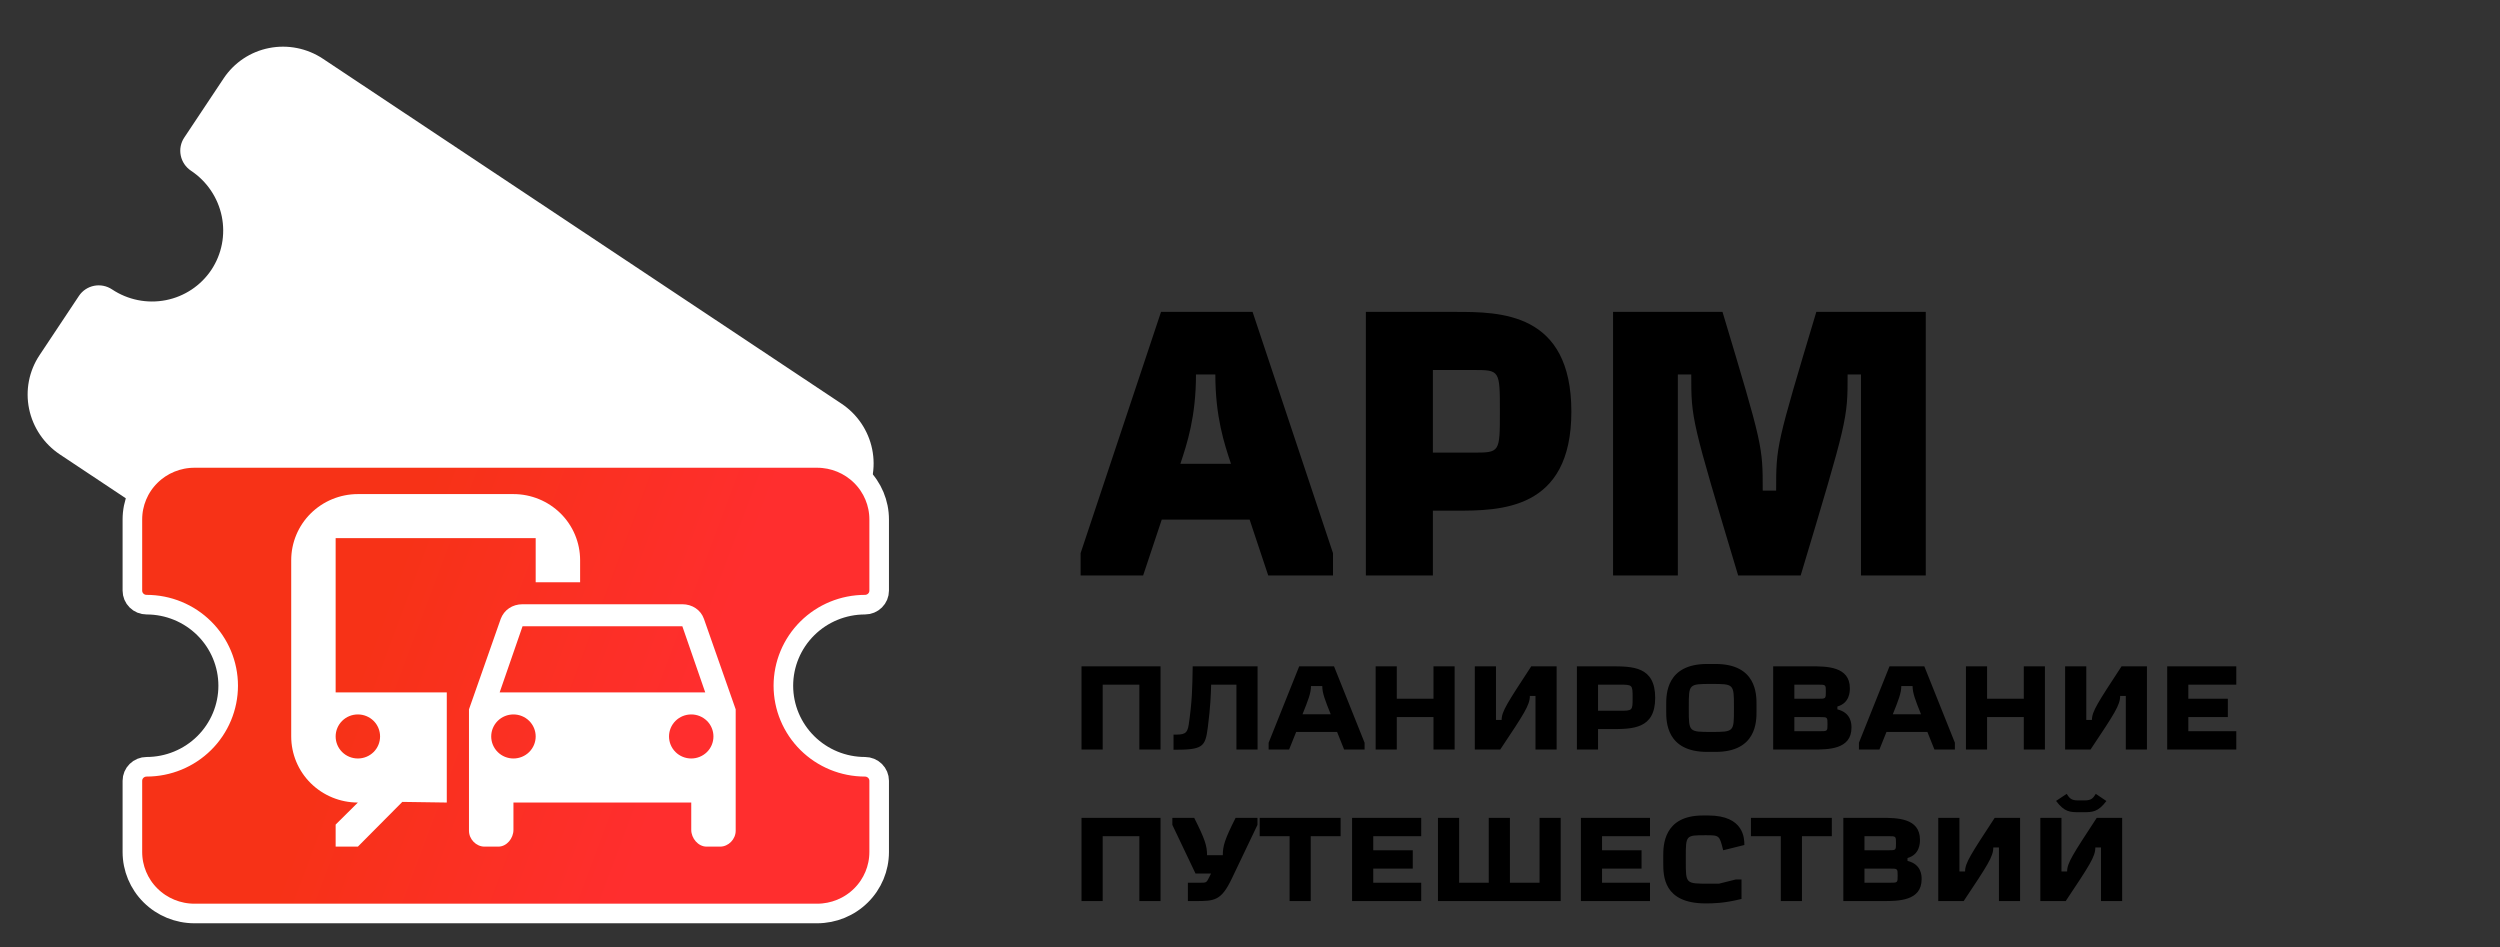 <svg width="66" height="25" viewBox="0 0 66 25" fill="none" xmlns="http://www.w3.org/2000/svg">
<rect x="0" y="0" width="66" height="25" fill="#333333" stroke="none"/>
<path d="M8.527 1.552C8.108 1.273 7.596 1.171 7.105 1.268C6.613 1.364 6.182 1.652 5.905 2.068L4.863 3.634C4.771 3.773 4.738 3.942 4.772 4.106C4.805 4.27 4.903 4.414 5.042 4.507C5.461 4.785 5.753 5.218 5.854 5.708C5.955 6.199 5.856 6.708 5.58 7.124C5.303 7.539 4.872 7.827 4.38 7.924C3.888 8.021 3.377 7.919 2.958 7.64C2.818 7.547 2.648 7.513 2.484 7.545C2.32 7.578 2.176 7.673 2.084 7.812L1.042 9.379C0.766 9.794 0.667 10.303 0.768 10.794C0.869 11.285 1.161 11.717 1.579 11.996L15.267 21.1C15.685 21.379 16.197 21.481 16.688 21.384C17.18 21.288 17.611 21 17.888 20.584L18.93 19.017C19.022 18.879 19.055 18.709 19.021 18.546C18.988 18.382 18.89 18.238 18.751 18.145C18.332 17.866 18.04 17.434 17.939 16.944C17.839 16.453 17.937 15.944 18.214 15.528C18.49 15.113 18.922 14.825 19.413 14.728C19.905 14.631 20.416 14.733 20.835 15.012C20.975 15.105 21.145 15.139 21.309 15.107C21.473 15.074 21.617 14.978 21.709 14.84L22.751 13.273C23.027 12.858 23.126 12.348 23.025 11.858C22.925 11.367 22.633 10.935 22.214 10.656L8.527 1.552Z" fill="white"/>
<path d="M3.974 12.566C4.281 12.261 4.698 12.09 5.133 12.09H21.572C22.007 12.09 22.424 12.261 22.731 12.566C23.038 12.87 23.21 13.283 23.21 13.713V15.594C23.21 15.691 23.171 15.785 23.101 15.854C23.031 15.924 22.936 15.963 22.836 15.963C22.265 15.963 21.717 16.188 21.313 16.589C20.909 16.99 20.681 17.535 20.681 18.103C20.681 18.671 20.909 19.216 21.313 19.617C21.717 20.018 22.265 20.243 22.836 20.243C22.936 20.243 23.031 20.283 23.101 20.352C23.171 20.421 23.21 20.515 23.21 20.612V22.493C23.21 22.923 23.038 23.336 22.731 23.64C22.424 23.945 22.007 24.116 21.572 24.116H5.133C4.698 24.116 4.281 23.945 3.974 23.64C3.667 23.336 3.495 22.923 3.495 22.493V20.612C3.495 20.515 3.534 20.421 3.604 20.352C3.674 20.283 3.769 20.243 3.869 20.243C4.44 20.243 4.988 20.018 5.392 19.617C5.796 19.216 6.024 18.671 6.024 18.103C6.024 17.535 5.796 16.99 5.392 16.589C4.988 16.188 4.44 15.963 3.869 15.963C3.769 15.963 3.674 15.924 3.604 15.854C3.534 15.785 3.495 15.691 3.495 15.594V13.713C3.495 13.283 3.667 12.87 3.974 12.566Z" fill="url(#paint0_linear_480_153)" stroke="white" stroke-width="0.517"/>
<path d="M13.555 13.044H9.448C8.981 13.044 8.533 13.228 8.203 13.555C7.873 13.882 7.688 14.326 7.688 14.789V19.442C7.688 19.905 7.873 20.349 8.203 20.676C8.533 21.003 8.981 21.187 9.448 21.187L8.861 21.769V22.351H9.448L10.621 21.17L11.795 21.187V18.279H8.861V14.207H14.142V15.371H15.315V14.789C15.315 14.326 15.13 13.882 14.8 13.555C14.469 13.228 14.022 13.044 13.555 13.044ZM9.448 18.861C9.603 18.861 9.753 18.922 9.863 19.031C9.973 19.14 10.034 19.288 10.034 19.442C10.034 19.597 9.973 19.745 9.863 19.854C9.753 19.963 9.603 20.024 9.448 20.024C9.292 20.024 9.143 19.963 9.033 19.854C8.923 19.745 8.861 19.597 8.861 19.442C8.861 19.288 8.923 19.14 9.033 19.031C9.143 18.922 9.292 18.861 9.448 18.861ZM18.583 16.336C18.501 16.104 18.278 15.952 18.014 15.952H13.795C13.525 15.952 13.308 16.104 13.22 16.336L12.381 18.727V21.932C12.381 22.153 12.569 22.351 12.792 22.351H13.156C13.379 22.351 13.555 22.13 13.555 21.909V21.187H18.249V21.909C18.249 22.13 18.431 22.351 18.654 22.351H19.011C19.234 22.351 19.422 22.153 19.422 21.932V18.727L18.583 16.336ZM13.795 16.534H18.014L18.618 18.279H13.191L13.795 16.534ZM13.555 20.024C13.399 20.024 13.25 19.963 13.14 19.854C13.03 19.745 12.968 19.597 12.968 19.442C12.968 19.288 13.03 19.14 13.14 19.031C13.25 18.922 13.399 18.861 13.555 18.861C13.71 18.861 13.86 18.922 13.97 19.031C14.08 19.14 14.142 19.288 14.142 19.442C14.142 19.597 14.08 19.745 13.97 19.854C13.86 19.963 13.71 20.024 13.555 20.024ZM18.249 20.024C18.093 20.024 17.944 19.963 17.834 19.854C17.724 19.745 17.662 19.597 17.662 19.442C17.662 19.288 17.724 19.14 17.834 19.031C17.944 18.922 18.093 18.861 18.249 18.861C18.404 18.861 18.553 18.922 18.664 19.031C18.774 19.14 18.835 19.288 18.835 19.442C18.835 19.597 18.774 19.745 18.664 19.854C18.553 19.963 18.404 20.024 18.249 20.024Z" fill="white"/>
<path d="M30.651 8.234L28.528 14.603V15.192H30.179L30.67 13.718H32.99L33.481 15.192H35.191V14.603L33.068 8.234H30.651ZM32.085 9.885C32.085 11.006 32.321 11.713 32.498 12.244H31.162C31.338 11.713 31.574 11.006 31.574 9.885H32.085ZM37.828 9.768H38.889C39.597 9.768 39.597 9.768 39.597 10.868C39.597 11.949 39.597 11.949 38.889 11.949H37.828V9.768ZM36.059 15.192H37.828V13.482H38.418C39.597 13.482 41.484 13.482 41.484 10.868C41.484 8.234 39.597 8.234 38.418 8.234H36.059V15.192ZM42.585 8.234V15.192H44.295V9.885H44.649C44.649 11.065 44.649 11.065 45.887 15.192H47.538C48.777 11.065 48.777 11.065 48.777 9.885H49.13V15.192H50.84V8.234H47.951C46.89 11.772 46.89 11.772 46.89 12.952H46.536C46.536 11.772 46.536 11.772 45.474 8.234H42.585Z" fill="black"/>
<path d="M28.552 19.788H29.111V18.075H30.079V19.788H30.638V17.591H28.552V19.788ZM31.487 17.591C31.478 18.177 31.472 18.516 31.382 19.133C31.344 19.388 31.251 19.394 30.981 19.394V19.794C31.757 19.794 31.819 19.726 31.887 19.198C31.956 18.655 31.968 18.333 31.974 18.075H32.642V19.788H33.2V17.591H31.487ZM34.299 17.591L33.492 19.608V19.788H34.032L34.219 19.323H35.299L35.485 19.788H36.025V19.608L35.218 17.591H34.299ZM34.61 18.112H34.908C34.908 18.298 34.982 18.485 35.131 18.857H34.386C34.535 18.485 34.61 18.298 34.61 18.112ZM36.875 17.591H36.317V19.788H36.875V18.931H37.844V19.788H38.402V17.591H37.844V18.447H36.875V17.591ZM39.494 19.006V17.591H38.935V19.788H39.606C40.239 18.838 40.388 18.615 40.388 18.373H40.537V19.788H41.095V17.591H40.425C39.792 18.559 39.643 18.783 39.643 19.006H39.494ZM42.188 18.075H42.747C43.101 18.075 43.101 18.075 43.101 18.423C43.101 18.764 43.101 18.764 42.747 18.764H42.188V18.075ZM41.63 19.788H42.188V19.248H42.523C43.101 19.248 43.697 19.248 43.697 18.423C43.697 17.591 43.101 17.591 42.523 17.591H41.63V19.788ZM45.18 18.056C45.773 18.056 45.776 18.056 45.776 18.652V18.727C45.776 19.32 45.776 19.323 45.18 19.323C44.587 19.323 44.584 19.323 44.584 18.727V18.652C44.584 18.059 44.584 18.056 45.18 18.056ZM45.068 17.529C43.988 17.529 43.988 18.336 43.988 18.596V18.783C43.988 19.043 43.988 19.85 45.068 19.85H45.292C46.372 19.85 46.372 19.043 46.372 18.783V18.596C46.372 18.336 46.372 17.529 45.292 17.529H45.068ZM47.371 18.447V18.075H47.998C48.202 18.075 48.202 18.075 48.202 18.261C48.202 18.447 48.202 18.447 47.998 18.447H47.371ZM48.041 18.931C48.246 18.931 48.246 18.931 48.246 19.118C48.246 19.304 48.246 19.304 48.041 19.304H47.371V18.931H48.041ZM46.812 17.591V19.788H47.855C48.264 19.788 48.879 19.788 48.879 19.211C48.879 19.118 48.879 18.82 48.507 18.727V18.652C48.832 18.559 48.836 18.261 48.836 18.168C48.836 17.591 48.221 17.591 47.811 17.591H46.812ZM49.883 17.591L49.076 19.608V19.788H49.616L49.803 19.323H50.883L51.069 19.788H51.609V19.608L50.802 17.591H49.883ZM50.194 18.112H50.492C50.492 18.298 50.566 18.485 50.715 18.857H49.97C50.119 18.485 50.194 18.298 50.194 18.112ZM52.459 17.591H51.901V19.788H52.459V18.931H53.428V19.788H53.986V17.591H53.428V18.447H52.459V17.591ZM55.078 19.006V17.591H54.519V19.788H55.19C55.823 18.838 55.972 18.615 55.972 18.373H56.121V19.788H56.679V17.591H56.009C55.376 18.559 55.227 18.783 55.227 19.006H55.078ZM57.772 18.931H58.815V18.447H57.772V18.075H59.038V17.591H57.214V19.788H59.038V19.304H57.772V18.931ZM28.552 23.788H29.111V22.075H30.079V23.788H30.638V21.591H28.552V23.788ZM32.62 21.591C32.331 22.165 32.282 22.333 32.282 22.578H31.866C31.866 22.333 31.816 22.165 31.527 21.591H30.95V21.777L31.562 23.062H31.971L31.925 23.155C31.85 23.304 31.85 23.304 31.683 23.304H31.36V23.788H31.552C32.064 23.788 32.238 23.785 32.521 23.192L33.197 21.777V21.591H32.62ZM33.256 21.591V22.075H34.045V23.788H34.603V22.075H35.392V21.591H33.256ZM36.254 22.931H37.297V22.447H36.254V22.075H37.52V21.591H35.695V23.788H37.52V23.304H36.254V22.931ZM40.644 23.304H39.862V21.591H39.303V23.304H38.521V21.591H37.962V23.788H41.202V21.591H40.644V23.304ZM42.294 22.931H43.337V22.447H42.294V22.075H43.56V21.591H41.736V23.788H43.56V23.304H42.294V22.931ZM44.952 21.529C43.91 21.529 43.91 22.336 43.91 22.596V22.783C43.91 23.118 43.91 23.85 45.027 23.85C45.213 23.85 45.505 23.85 45.976 23.732V23.217H45.828L45.381 23.329H45.101C44.505 23.329 44.505 23.329 44.505 22.745V22.634C44.505 22.05 44.505 22.05 45.027 22.05C45.393 22.05 45.393 22.05 45.492 22.447L46.051 22.308C46.051 22.149 46.051 21.529 45.101 21.529H44.952ZM46.225 21.591V22.075H47.013V23.788H47.572V22.075H48.36V21.591H46.225ZM49.222 22.447V22.075H49.849C50.054 22.075 50.054 22.075 50.054 22.261C50.054 22.447 50.054 22.447 49.849 22.447H49.222ZM49.893 22.931C50.098 22.931 50.098 22.931 50.098 23.118C50.098 23.304 50.098 23.304 49.893 23.304H49.222V22.931H49.893ZM48.664 21.591V23.788H49.707C50.116 23.788 50.731 23.788 50.731 23.211C50.731 23.118 50.731 22.82 50.358 22.727V22.652C50.684 22.559 50.687 22.261 50.687 22.168C50.687 21.591 50.073 21.591 49.663 21.591H48.664ZM51.729 23.006V21.591H51.17V23.788H51.841C52.474 22.838 52.623 22.615 52.623 22.373H52.772V23.788H53.33V21.591H52.66C52.027 22.559 51.878 22.783 51.878 23.006H51.729ZM54.423 23.006V21.591H53.865V23.788H54.535C55.168 22.838 55.317 22.615 55.317 22.373H55.466V23.788H56.025V21.591H55.354C54.721 22.559 54.572 22.783 54.572 23.006H54.423ZM54.858 21.131C54.678 21.131 54.634 21.07 54.56 20.958L54.28 21.144C54.504 21.442 54.653 21.442 54.889 21.442H55C55.236 21.442 55.385 21.442 55.609 21.147L55.329 20.958C55.258 21.07 55.215 21.131 55.032 21.131H54.858Z" fill="black"/>
<defs>
<linearGradient id="paint0_linear_480_153" x1="8.699" y1="19.722" x2="16.792" y2="22.756" gradientUnits="userSpaceOnUse">
<stop stop-color="#F73217"/>
<stop offset="1" stop-color="#FF2E2E"/>
</linearGradient>
</defs>
</svg>
